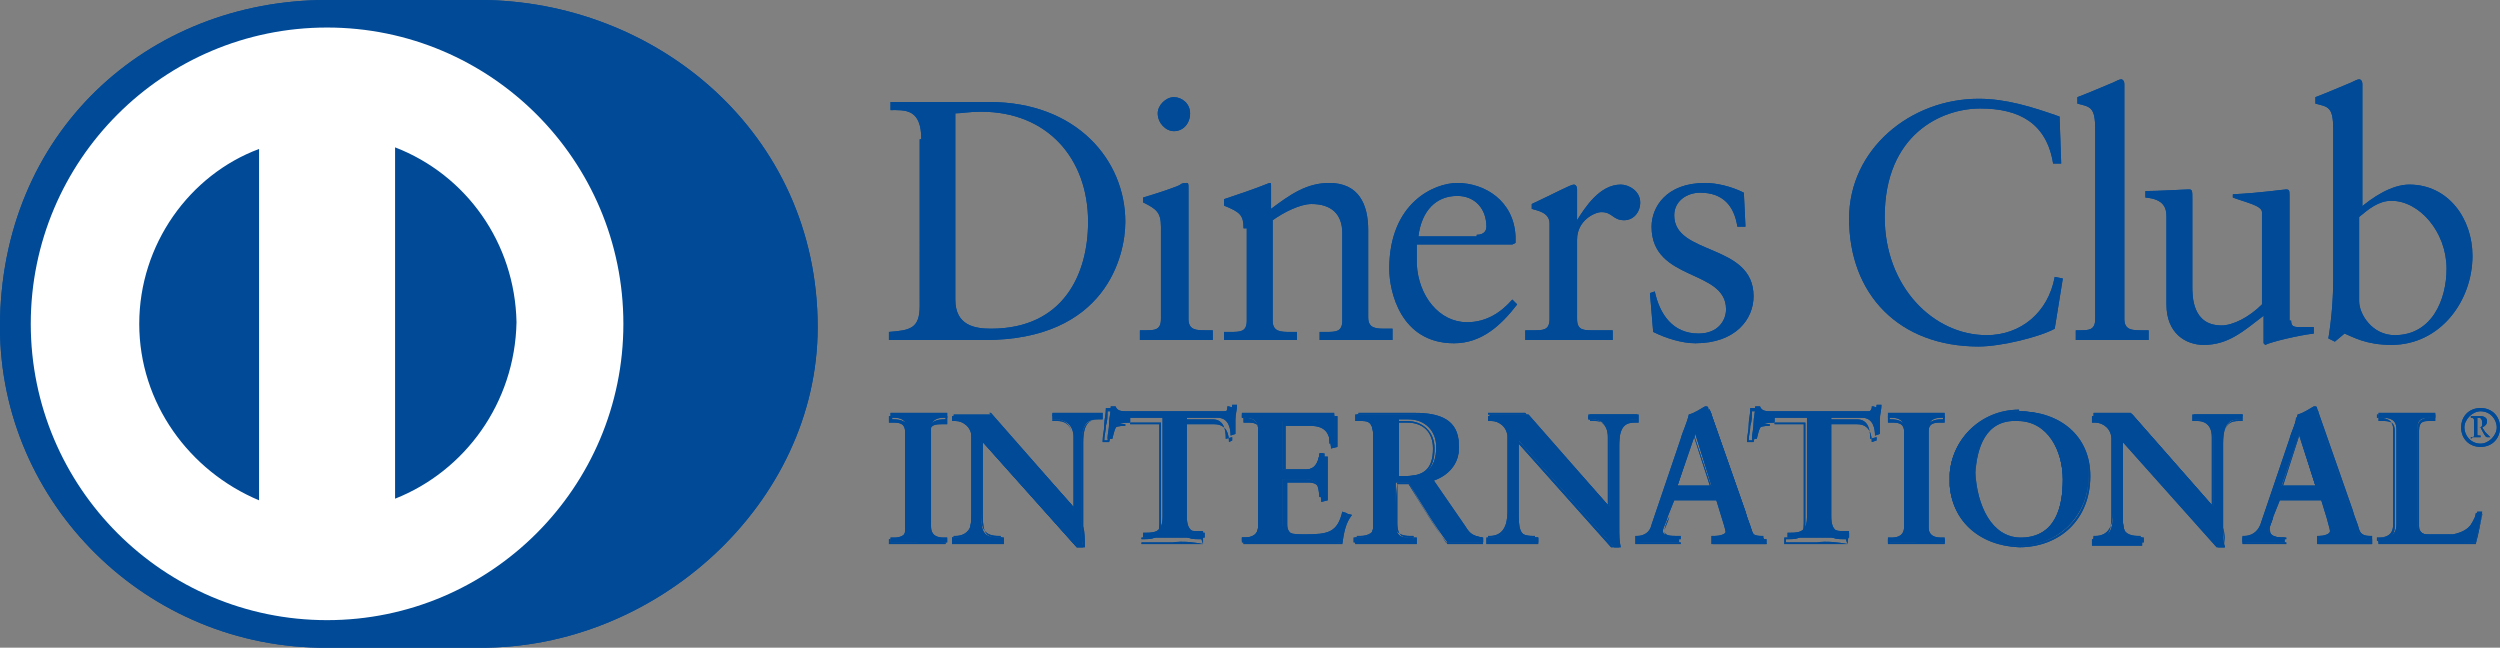 <?xml version="1.0" encoding="utf-8"?>
<!-- Generator: Adobe Illustrator 18.0.0, SVG Export Plug-In . SVG Version: 6.00 Build 0)  -->
<!DOCTYPE svg PUBLIC "-//W3C//DTD SVG 1.1//EN" "http://www.w3.org/Graphics/SVG/1.1/DTD/svg11.dtd">
<svg version="1.1" id="Layer_1" xmlns="http://www.w3.org/2000/svg" xmlns:xlink="http://www.w3.org/1999/xlink" x="0px" y="0px"
	 width="154.4px" height="40px" viewBox="0 0 154.4 40" enable-background="new 0 0 154.4 40" xml:space="preserve">
<rect x="0" y="0" width="154.4" height="40" fill="#808080" stroke="none"/>
<g>
	<g>
		<defs>
			<rect id="SVGID_5_" x="0" y="0" width="154.4" height="40"/>
		</defs>
		<clipPath id="SVGID_1_">
			<use xlink:href="#SVGID_5_"  overflow="visible"/>
		</clipPath>
		<g clip-path="url(#SVGID_1_)">
			<defs>
				<rect id="SVGID_7_" x="0" y="0" width="154.4" height="40"/>
			</defs>
			<clipPath id="SVGID_2_">
				<use xlink:href="#SVGID_7_"  overflow="visible"/>
			</clipPath>
			<path clip-path="url(#SVGID_2_)" fill="#004A97" d="M29.6,40c10.9,0.1,20.9-8.9,20.9-19.8C50.5,8.2,40.5,0,29.6,0h-9.4
				C9.1,0,0,8.2,0,20.2C0,31.1,9.1,40.1,20.2,40H29.6z"/>
			<path clip-path="url(#SVGID_2_)" fill="#FFFFFF" d="M24.4,30.8V9.1c4.4,1.7,7.4,5.9,7.5,10.8C31.8,24.9,28.7,29.1,24.4,30.8
				 M8.6,20c0-4.9,3.1-9.2,7.4-10.8v21.7C11.7,29.1,8.6,24.9,8.6,20 M20.2,1.7C10.1,1.7,1.9,9.9,1.9,20c0,10.1,8.2,18.3,18.3,18.3
				c10.1,0,18.3-8.2,18.3-18.3C38.5,9.9,30.3,1.7,20.2,1.7"/>
			<path clip-path="url(#SVGID_2_)" fill="#004A97" d="M59,18.5c0,1.6,1.2,1.8,2.2,1.8c4.5,0,6-3.4,6-6.6c0-3.9-2.5-6.8-6.6-6.8
				C59.8,6.9,59.4,7,59,7V18.5z M56.9,8.6c0-1.9-1-1.8-1.9-1.8V6.3c0.8,0,1.7,0,2.5,0c0.9,0,2.1,0,3.6,0c5.4,0,8.4,3.6,8.4,7.4
				c0,2.1-1.2,7.3-8.7,7.3c-1.1,0-2.1,0-3.1,0c-0.9,0-1.9,0-2.8,0v-0.5c1.3-0.1,1.9-0.2,1.9-1.6V8.6z"/>
			<path clip-path="url(#SVGID_2_)" fill="#004A97" d="M72.5,8.1c-0.5,0-1-0.5-1-1.1c0-0.5,0.5-1,1-1c0.5,0,1,0.4,1,1
				C73.5,7.6,73.1,8.1,72.5,8.1 M70.3,20.4h0.4c0.6,0,1,0,1-0.7V14c0-0.9-0.3-1.1-1.1-1.5v-0.3c1-0.3,2.2-0.7,2.3-0.8
				c0.1-0.1,0.3-0.1,0.4-0.1c0.1,0,0.1,0.1,0.1,0.3v8.1c0,0.7,0.5,0.7,1.1,0.7h0.4V21c-0.7,0-1.5,0-2.2,0c-0.8,0-1.5,0-2.3,0V20.4z"
				/>
			<path clip-path="url(#SVGID_2_)" fill="#004A97" d="M76.8,14.1c0-0.8-0.2-1-1.2-1.4v-0.4c0.9-0.3,1.8-0.6,2.8-1
				c0.1,0,0.1,0,0.1,0.2v1.4c1.2-0.9,2.2-1.6,3.6-1.6c1.8,0,2.4,1.3,2.4,2.9v5.4c0,0.7,0.5,0.7,1.1,0.7h0.4V21c-0.7,0-1.5,0-2.2,0
				c-0.8,0-1.5,0-2.3,0v-0.5h0.4c0.6,0,1,0,1-0.7v-5.4c0-1.2-0.7-1.8-1.9-1.8c-0.7,0-1.7,0.5-2.4,1v6.2c0,0.7,0.5,0.7,1.1,0.7h0.4
				V21c-0.7,0-1.5,0-2.2,0c-0.8,0-1.5,0-2.3,0v-0.5h0.4c0.6,0,1,0,1-0.7V14.1z"/>
			<path clip-path="url(#SVGID_2_)" fill="#004A97" d="M91.2,14.5c0.5,0,0.6-0.3,0.6-0.5c0-1.1-0.7-1.9-1.8-1.9
				c-1.3,0-2.2,0.9-2.4,2.5H91.2z M87.5,15.1c0,0.2,0,0.5,0,1.2c0.1,2,1.4,3.6,3.1,3.6c1.2,0,2.1-0.6,2.8-1.4l0.3,0.3
				c-1,1.3-2.2,2.4-3.9,2.4c-3.3,0-4-3.2-4-4.6c0-4.1,2.8-5.3,4.2-5.3c1.7,0,3.5,1.1,3.6,3.3c0,0.1,0,0.3,0,0.4l-0.2,0.1H87.5z"/>
			<path clip-path="url(#SVGID_2_)" fill="#004A97" d="M94.1,20.4h0.6c0.6,0,1,0,1-0.7v-5.9c0-0.7-0.8-0.8-1.1-0.9v-0.3
				c1.5-0.7,2.4-1.2,2.6-1.2c0.1,0,0.2,0.1,0.2,0.3v1.9h0c0.5-0.8,1.4-2.2,2.7-2.2c0.5,0,1.2,0.4,1.2,1.1c0,0.6-0.4,1.1-1,1.1
				c-0.7,0-0.7-0.5-1.4-0.5c-0.4,0-1.5,0.5-1.5,1.7v4.9c0,0.7,0.4,0.7,1,0.7h1.2V21c-1.2,0-2,0-2.9,0c-0.9,0-1.7,0-2.5,0V20.4z"/>
			<path clip-path="url(#SVGID_2_)" fill="#004A97" d="M102.2,18c0.3,1.4,1.1,2.6,2.7,2.6c1.2,0,1.7-0.8,1.7-1.5
				c0-2.5-4.6-1.7-4.6-5.1c0-1.2,0.9-2.7,3.3-2.7c0.7,0,1.6,0.2,2.4,0.6l0.1,2.1h-0.5c-0.2-1.3-0.9-2.1-2.3-2.1
				c-0.8,0-1.6,0.5-1.6,1.4c0,2.5,4.9,1.7,4.9,5c0,1.4-1.1,2.9-3.6,2.9c-0.8,0-1.8-0.3-2.6-0.7l-0.2-2.4L102.2,18z"/>
			<path clip-path="url(#SVGID_2_)" fill="#004A97" d="M127.3,10.1h-0.5c-0.4-2.5-2.1-3.4-4.5-3.4c-2.4,0-5.9,1.6-5.9,6.7
				c0,4.3,3,7.3,6.3,7.3c2.1,0,3.8-1.4,4.2-3.6l0.5,0.1l-0.5,3.1c-0.9,0.5-3.3,1.1-4.7,1.1c-4.9,0-8-3.2-8-7.9c0-4.3,3.8-7.4,8-7.4
				c1.7,0,3.3,0.5,5,1.1L127.3,10.1z"/>
			<path clip-path="url(#SVGID_2_)" fill="#004A97" d="M128,20.4h0.4c0.6,0,1,0,1-0.7V8c0-1.4-0.3-1.4-1.1-1.6V6
				c0.8-0.3,1.7-0.7,2.2-0.9c0.2-0.1,0.4-0.2,0.5-0.2c0.1,0,0.2,0.1,0.2,0.3v14.5c0,0.7,0.5,0.7,1.1,0.7h0.4V21c-0.7,0-1.4,0-2.2,0
				c-0.8,0-1.5,0-2.3,0V20.4z"/>
			<path clip-path="url(#SVGID_2_)" fill="#004A97" d="M141.5,19.8c0,0.4,0.2,0.4,0.6,0.4c0.3,0,0.6,0,0.8,0v0.4
				c-0.9,0.1-2.6,0.5-3,0.7l-0.1-0.1v-1.7c-1.3,1-2.2,1.8-3.7,1.8c-1.1,0-2.3-0.7-2.3-2.5v-5.4c0-0.5-0.1-1.1-1.3-1.2v-0.4
				c0.8,0,2.4-0.1,2.7-0.1c0.2,0,0.2,0.1,0.2,0.6v5.4c0,0.6,0,2.4,1.8,2.4c0.7,0,1.7-0.5,2.5-1.3v-5.7c0-0.4-1-0.6-1.8-0.9V12
				c1.9-0.1,3.1-0.3,3.3-0.3c0.2,0,0.2,0.1,0.2,0.4V19.8z"/>
			<path clip-path="url(#SVGID_2_)" fill="#004A97" d="M145.7,18.6c0,0.8,0.8,2.1,2.2,2.1c2.3,0,3.2-2.2,3.2-4.1
				c0-2.3-1.7-4.2-3.4-4.2c-0.8,0-1.4,0.5-2,1V18.6z M145.7,12.9c0.8-0.7,2-1.5,3.1-1.5c2.4,0,3.9,2.1,3.9,4.4c0,2.8-2,5.5-5,5.5
				c-1.6,0-2.4-0.5-2.9-0.7l-0.6,0.5l-0.4-0.2c0.2-1.2,0.3-2.5,0.3-3.7V8c0-1.4-0.3-1.4-1.1-1.6V6c0.8-0.3,1.7-0.7,2.2-0.9
				c0.2-0.1,0.4-0.2,0.5-0.2c0.1,0,0.2,0.1,0.2,0.3V12.9z"/>
			<path clip-path="url(#SVGID_2_)" fill="#004A97" d="M55,33.2h0.2c0.4,0,0.8-0.1,0.8-0.7v-6c0-0.6-0.4-0.7-0.8-0.7H55v-0.3
				c0.4,0,1.1,0,1.7,0c0.6,0,1.3,0,1.8,0v0.3h-0.2c-0.4,0-0.8,0.1-0.8,0.7v6c0,0.6,0.4,0.7,0.8,0.7h0.2v0.3c-0.5,0-1.2,0-1.8,0
				c-0.6,0-1.2,0-1.7,0V33.2z"/>
			<path clip-path="url(#SVGID_2_)" fill="#004A97" d="M58.4,33.5l0-0.2h-0.1c-0.4,0-0.9-0.1-0.9-0.7v-6c0-0.6,0.5-0.7,0.9-0.7h0.1
				v-0.2c-0.5,0-1.2,0-1.7,0c-0.5,0-1.2,0-1.6,0v0.2h0.1c0.4,0,0.9,0.1,0.9,0.7v6c0,0.6-0.5,0.7-0.9,0.7H55v0.2c0.4,0,1.1,0,1.6,0
				C57.2,33.4,57.9,33.5,58.4,33.5 M58.4,33.6c-0.6,0-1.2,0-1.8,0c-0.6,0-1.2,0-1.7,0h0v0v-0.3v0h0h0.2c0.4,0,0.8,0,0.8-0.6v-6
				c0-0.6-0.4-0.6-0.8-0.6h-0.2v0v-0.4h0c0.4,0,1.1,0,1.7,0c0.6,0,1.3,0,1.8,0h0.1v0.1v0.4h-0.1h-0.2c-0.4,0-0.8,0-0.8,0.6v6
				c0,0.6,0.4,0.6,0.8,0.6h0.2v0L58.4,33.6L58.4,33.6z"/>
			<path clip-path="url(#SVGID_2_)" fill="#004A97" d="M66.3,31.3L66.3,31.3l0-4.3c0-0.9-0.7-1.1-1-1.1h-0.3v-0.3c0.5,0,1.1,0,1.6,0
				c0.5,0,0.9,0,1.4,0v0.3h-0.2c-0.5,0-1,0.1-1,1.5v5.2c0,0.4,0,0.8,0.1,1.2h-0.4l-5.9-6.6v4.7c0,1,0.2,1.3,1.1,1.3h0.2v0.3
				c-0.5,0-1,0-1.5,0c-0.5,0-1,0-1.6,0v-0.3H59c0.8,0,1-0.5,1-1.5v-4.8c0-0.6-0.5-1-1-1h-0.1v-0.3c0.4,0,0.9,0,1.3,0
				c0.3,0,0.7,0,1,0L66.3,31.3z"/>
			<path clip-path="url(#SVGID_2_)" fill="#004A97" d="M66.3,31.3L66.3,31.3L66.3,31.3L66.3,31.3z M66.3,31.3L66.3,31.3L66.3,31.3z
				 M66.5,33.7h0.4c-0.1-0.3-0.1-0.7-0.1-1.1v-5.2c0-1.4,0.6-1.5,1.1-1.5H68v-0.2c-0.5,0-0.9,0-1.4,0c-0.5,0-1,0-1.6,0l0,0.2h0.2
				c0.4,0,1,0.2,1,1.1l0,4.3l0,0l0,0l-5.1-5.8c-0.3,0-0.7,0-1,0c-0.4,0-0.8,0-1.3,0l0,0.2H59c0.5,0,1.1,0.4,1.1,1.1v4.8
				c0,0.9-0.3,1.5-1.1,1.5l-0.1,0v0.2c0.5,0,1,0,1.5,0c0.5,0,1,0,1.4,0v-0.2h-0.1c-0.9,0-1.1-0.4-1.1-1.4V27L66.5,33.7z M67,33.8
				l-0.5,0l-5.8-6.5v4.6c0,1,0.2,1.3,1,1.3H62v0v0.4h-0.1c-0.5,0-1,0-1.5,0c-0.5,0-1,0-1.6,0h0v0v-0.4h0H59c0.8,0,1-0.5,1-1.4v-4.8
				c0-0.6-0.5-1-1-1h-0.2v-0.1v-0.4h0c0.4,0,0.9,0,1.3,0c0.3,0,0.7,0,1.1,0l5,5.7V27c0-0.9-0.6-1-0.9-1H65v-0.1v-0.4h0.1
				c0.5,0,1.1,0,1.6,0c0.5,0,0.9,0,1.4,0h0v0v0.4h0h-0.2c-0.5,0-1,0.1-1,1.4v5.2C67,32.9,67,33.3,67,33.8L67,33.8L67,33.8z"/>
			<path clip-path="url(#SVGID_2_)" fill="#004A97" d="M69.8,26.1c-0.9,0-0.9,0.2-1.1,1h-0.3c0-0.3,0.1-0.6,0.1-1
				c0-0.3,0.1-0.6,0.1-1h0.3c0.1,0.3,0.4,0.3,0.7,0.3h5.9c0.3,0,0.6,0,0.6-0.4l0.3,0c0,0.3-0.1,0.6-0.1,0.9c0,0.3,0,0.6,0,0.9
				l-0.3,0.1c0-0.4-0.1-1.1-0.8-1.1h-1.9v6.1c0,0.9,0.4,1,0.9,1h0.2v0.3c-0.4,0-1.2,0-1.9,0c-0.7,0-1.5,0-1.9,0v-0.3h0.2
				c0.6,0,1-0.1,1-1v-6.1H69.8z"/>
			<path clip-path="url(#SVGID_2_)" fill="#004A97" d="M74.3,33.6c-0.5,0-1.3,0-1.9,0c-0.7,0-1.5,0-1.9,0h0v0v-0.4h0h0.2
				c0.6,0,0.9,0,0.9-0.9v-6.1h-1.8v0v-0.1h1.9v6.2c0,0.9-0.4,1-1,1h-0.2v0.2c0.5,0,1.2,0,1.9,0C73.1,33.4,73.8,33.5,74.3,33.6
				l-0.1-0.3h-0.2c-0.6,0-1-0.1-1-1v-6.1H75c0.8,0,0.9,0.7,0.9,1.1l0.2-0.1c0-0.3,0-0.6,0-0.9c0-0.3,0.1-0.6,0.1-0.9l-0.2,0
				c-0.1,0.3-0.4,0.3-0.7,0.3h-5.9h-0.1c-0.3,0-0.6,0-0.7-0.3h-0.2c0,0.3,0,0.6-0.1,0.9c0,0.3-0.1,0.6-0.1,0.9h0.2
				c0.2-0.8,0.2-1.1,1.1-1v0.1v0c-0.8,0-0.8,0.2-1,1l0,0h0h-0.4l0-0.1c0-0.3,0.1-0.6,0.1-1c0-0.3,0.1-0.6,0.1-1v0h0h0.3l0,0
				c0.1,0.3,0.3,0.3,0.6,0.3h0.1h5.9c0.3,0,0.6,0,0.6-0.3l0-0.1l0.1,0l0.3,0.1l0,0c0,0.3-0.1,0.6-0.1,0.9c0,0.3,0,0.6,0,0.9v0l0,0
				l-0.4,0.1l0-0.1c0-0.4-0.1-1.1-0.8-1.1h-1.8v6c0,0.9,0.4,0.9,0.9,0.9h0.3v0L74.3,33.6L74.3,33.6z"/>
			<path clip-path="url(#SVGID_2_)" fill="#004A97" d="M76.7,33.2h0.2c0.4,0,0.8-0.1,0.8-0.7v-6c0-0.6-0.4-0.7-0.8-0.7h-0.2v-0.3
				c0.7,0,1.9,0,2.8,0c1,0,2.2,0,2.9,0c0,0.5,0,1.2,0,1.8l-0.3,0.1C82.1,26.6,82,26,80.8,26h-1.6v3h1.4c0.7,0,0.8-0.4,0.9-1h0.3
				c0,0.4,0,0.9,0,1.3c0,0.4,0,0.9,0,1.3l-0.3,0.1c-0.1-0.7-0.1-1.1-0.9-1.1h-1.4v2.7c0,0.7,0.7,0.7,1.4,0.7c1.4,0,2-0.1,2.3-1.4
				l0.3,0.1c-0.1,0.6-0.3,1.2-0.4,1.8c-0.7,0-2.1,0-3.1,0c-1,0-2.4,0-3,0V33.2z"/>
			<path clip-path="url(#SVGID_2_)" fill="#004A97" d="M82.8,33.5c0.1-0.6,0.2-1.2,0.4-1.7L83,31.7c-0.3,1.3-1,1.4-2.4,1.4
				c-0.7,0-1.4,0-1.4-0.8v-2.7h1.4c0.8,0,0.9,0.5,0.9,1.1l0.2-0.1c0-0.4,0-0.8,0-1.3c0-0.4,0-0.9,0-1.3h-0.2c-0.1,0.6-0.3,1-0.9,1
				h-1.4V26h1.6c1.2,0,1.4,0.6,1.4,1.3l0.2-0.1c0-0.3,0-0.7,0-1.1c0-0.2,0-0.4,0-0.5c-0.8,0-1.9,0-2.9,0c-0.9,0-2.1,0-2.8,0v0.2h0.1
				c0.4,0,0.9,0.1,0.9,0.7v6c0,0.6-0.5,0.7-0.9,0.7h-0.1v0.2c0.7,0,2,0,3,0C80.8,33.4,82.1,33.5,82.8,33.5 M82.9,33.6
				c-0.7,0-2.1,0-3.1,0c-1,0-2.4,0-3,0h0v0v-0.3v0h0h0.2c0.4,0,0.8,0,0.8-0.6v-6c0-0.6-0.4-0.6-0.8-0.6h-0.2v0v-0.4h0
				c0.7,0,1.9,0,2.8,0c1,0,2.1,0,2.9,0h0.1l0,0.1c0,0.2,0,0.4,0,0.6c0,0.4,0,0.8,0,1.2l0,0l0,0l-0.4,0.1l0-0.1
				c-0.1-0.7-0.2-1.3-1.3-1.3h-1.5l0,2.9h1.3c0.7,0,0.8-0.3,0.9-1l0,0h0h0.4l0,0.1c0,0.4,0,0.9,0,1.3c0,0.4,0,0.9,0,1.3l0,0l0,0
				l-0.4,0.1l0-0.1c-0.1-0.7-0.1-1.1-0.8-1.1l-1.3,0v2.6c0,0.7,0.6,0.7,1.3,0.7c1.4,0,1.9-0.1,2.3-1.4l0,0l0,0l0.4,0.1l0,0
				C83.1,32.3,83,32.9,82.9,33.6L82.9,33.6L82.9,33.6z"/>
			<path clip-path="url(#SVGID_2_)" fill="#004A97" d="M86.3,29.4h0.6c1.1,0,1.8-0.4,1.8-1.8c0-1-0.7-1.7-1.7-1.7
				c-0.3,0-0.5,0-0.6,0V29.4z M84.8,26.8c0-0.8-0.5-0.9-0.8-0.9h-0.2v-0.3c0.4,0,1.1,0,1.8,0c0.7,0,1.2,0,1.8,0c1.4,0,2.7,0.4,2.7,2
				c0,1-0.7,1.7-1.6,2l2,2.9c0.3,0.5,0.5,0.6,1.1,0.7v0.3c-0.4,0-0.7,0-1.1,0c-0.4,0-0.7,0-1.1,0c-0.9-1.2-1.6-2.4-2.4-3.7h-0.8v2.5
				c0,0.9,0.4,0.9,0.9,0.9h0.2v0.3c-0.7,0-1.3,0-2,0c-0.5,0-1.1,0-1.7,0v-0.3H84c0.4,0,0.8-0.2,0.8-0.6V26.8z"/>
			<path clip-path="url(#SVGID_2_)" fill="#004A97" d="M86.8,29.4c1.1,0,1.7-0.4,1.7-1.7c0-1-0.6-1.6-1.6-1.6c-0.3,0-0.5,0-0.6,0
				v3.3H86.8z M86.3,29.5L86.3,29.5L86.2,26l0,0c0.2,0,0.3,0,0.7,0c1,0,1.7,0.7,1.7,1.7c0,1.4-0.7,1.8-1.8,1.8H86.3z M86.3,29.8H87
				l0,0c0.7,1.3,1.5,2.5,2.3,3.7c0.3,0,0.7,0,1.1,0c0.4,0,0.7,0,1.1,0v-0.3c-0.5-0.1-0.8-0.2-1.1-0.7l-2-3l0.1,0
				c0.9-0.4,1.6-1,1.6-2c0-1.6-1.2-2-2.7-2c-0.6,0-1.2,0-1.8,0c-0.7,0-1.4,0-1.7,0v0.2H84c0.4,0,0.9,0.1,0.9,0.9v5.8
				c0,0.5-0.4,0.7-0.9,0.7h-0.2v0.2c0.6,0,1.1,0,1.6,0c0.6,0,1.3,0,1.9,0v-0.2h-0.2c-0.5,0-1-0.1-1-1L86.3,29.8L86.3,29.8z
				 M91.6,33.6c-0.4,0-0.7,0-1.1,0c-0.3,0-0.7,0-1.1,0c-0.9-1.2-1.6-2.4-2.4-3.7h-0.7v2.4c0,0.9,0.4,0.9,0.9,0.9h0.3v0v0.4h-0.1
				c-0.7,0-1.3,0-2,0c-0.5,0-1.1,0-1.7,0h0v0v-0.4h0H84c0.4,0,0.8-0.2,0.8-0.6v-5.8c0-0.8-0.4-0.8-0.8-0.8h-0.3v0v-0.4h0
				c0.4,0,1.1,0,1.8,0c0.7,0,1.2,0,1.8,0c1.4,0,2.8,0.4,2.8,2.1c0,1-0.7,1.7-1.6,2l1.9,2.9c0.3,0.5,0.5,0.6,1.1,0.7l0,0v0L91.6,33.6
				L91.6,33.6z"/>
			<path clip-path="url(#SVGID_2_)" fill="#004A97" d="M99.4,31.3L99.4,31.3l0-4.3c0-0.9-0.7-1.1-1-1.1h-0.3v-0.3c0.5,0,1.1,0,1.6,0
				c0.5,0,0.9,0,1.4,0v0.3H101c-0.5,0-1,0.1-1,1.5v5.2c0,0.4,0,0.8,0.1,1.2h-0.4l-5.9-6.6v4.7c0,1,0.2,1.3,1.1,1.3H95v0.3
				c-0.5,0-1,0-1.5,0c-0.5,0-1,0-1.6,0v-0.3h0.2c0.8,0,1-0.5,1-1.5v-4.8c0-0.6-0.5-1-1-1h-0.1v-0.3c0.4,0,0.9,0,1.3,0
				c0.3,0,0.7,0,1,0L99.4,31.3z"/>
			<path clip-path="url(#SVGID_2_)" fill="#004A97" d="M99.3,31.3L99.3,31.3L99.3,31.3L99.3,31.3z M99.4,31.3L99.4,31.3L99.4,31.3z
				 M99.6,33.7h0.4c-0.1-0.3-0.1-0.7-0.1-1.1v-5.2c0-1.4,0.6-1.5,1.1-1.5h0.1v-0.2c-0.4,0-0.9,0-1.4,0c-0.5,0-1,0-1.6,0v0.2h0.2
				c0.4,0,1,0.2,1,1.1l0,4.3l0,0l0,0l-5.1-5.8c-0.3,0-0.7,0-1,0c-0.4,0-0.9,0-1.3,0v0.2h0.1c0.5,0,1.1,0.4,1.1,1.1v4.8
				c0,0.9-0.3,1.5-1.1,1.5l-0.1,0v0.2c0.5,0,1,0,1.5,0c0.5,0,1,0,1.4,0v-0.2h-0.1c-0.9,0-1.1-0.4-1.1-1.4V27L99.6,33.7z M100,33.8
				l-0.5,0l-5.8-6.5v4.6c0,1,0.2,1.3,1,1.3H95v0v0.4h0c-0.5,0-1,0-1.5,0c-0.5,0-1,0-1.6,0h-0.1v0v-0.4h0.1h0.2c0.8,0,1-0.5,1-1.4
				v-4.8c0-0.6-0.5-1-1-1h-0.2v0v-0.4h0.1c0.4,0,0.9,0,1.3,0c0.3,0,0.7,0,1.1,0l5,5.7V27c0-0.9-0.6-1-0.9-1h-0.3v0v-0.4h0
				c0.5,0,1.1,0,1.6,0c0.5,0,0.9,0,1.4,0h0v0.1v0.4h0H101c-0.5,0-1,0.1-1,1.4v5.2C100,32.9,100,33.3,100,33.8L100,33.8L100,33.8z"/>
			<path clip-path="url(#SVGID_2_)" fill="#004A97" d="M104.7,26.8L104.7,26.8l-1.1,3.2h2.1L104.7,26.8z M103,31.9
				c-0.1,0.4-0.3,0.7-0.3,0.9c0,0.3,0.5,0.4,0.9,0.4h0.1v0.3c-0.5,0-0.9,0-1.4,0c-0.4,0-0.8,0-1.2,0v-0.3h0.1c0.4,0,0.8-0.3,1-0.7
				l1.8-5.3c0.1-0.4,0.4-1,0.4-1.4c0.4-0.1,0.8-0.4,1-0.5c0,0,0.1,0,0.1,0c0,0,0.1,0,0.1,0c0,0.1,0.1,0.2,0.1,0.3l2.1,6
				c0.1,0.4,0.3,0.8,0.4,1.2c0.1,0.3,0.4,0.5,0.8,0.5h0.1v0.3c-0.5,0-1,0-1.6,0c-0.6,0-1.1,0-1.7,0v-0.3h0.1c0.3,0,0.7,0,0.7-0.3
				c0-0.1-0.1-0.5-0.2-0.8l-0.4-1.3h-2.6L103,31.9z"/>
			<path clip-path="url(#SVGID_2_)" fill="#004A97" d="M104.6,26.8L104.6,26.8L104.6,26.8z M103.6,30h2l-1-3.1L103.6,30z
				 M103.5,30.1l1.1-3.3h0h0v0.1l0,0l0,0v-0.1h0l1.1,3.3H103.5z M105.8,33.5c0.6,0,1.1,0,1.7,0c0.5,0,1,0,1.5,0v-0.2h0
				c-0.4,0-0.7-0.2-0.8-0.5c-0.1-0.3-0.3-0.8-0.4-1.2l-2.1-6c0-0.1-0.1-0.2-0.1-0.3c0,0,0,0,0,0h0c0,0,0,0-0.1,0
				c-0.2,0.1-0.7,0.4-1,0.5c-0.1,0.4-0.3,1-0.4,1.4l-1.8,5.3c-0.2,0.5-0.6,0.8-1,0.8h0v0.2c0.4,0,0.8,0,1.2,0c0.4,0,0.9,0,1.3,0
				v-0.2h-0.1c-0.4,0-0.9,0-0.9-0.5c0-0.2,0.1-0.5,0.3-0.9l0,0l0,0l0.4-1.2h2.7l0.5,1.4c0.1,0.4,0.2,0.7,0.2,0.8
				c0,0.4-0.5,0.4-0.8,0.4h-0.1V33.5z M109.1,33.6c-0.5,0-1,0-1.6,0c-0.6,0-1.1,0-1.7,0l-0.1,0v-0.1v-0.4h0.1h0.1
				c0.3,0,0.7-0.1,0.7-0.3c0-0.1-0.1-0.4-0.2-0.8l-0.4-1.3h-2.5l-0.4,1.2c-0.1,0.4-0.3,0.7-0.3,0.9c0,0.3,0.4,0.3,0.8,0.3h0.2v0.1
				v0.4l-0.1,0c-0.5,0-0.9,0-1.4,0c-0.4,0-0.8,0-1.2,0l-0.1,0v-0.1v-0.4h0h0.1c0.4,0,0.8-0.2,0.9-0.7l1.8-5.3c0.1-0.4,0.4-1,0.5-1.5
				c0.4-0.1,0.8-0.4,1-0.5c0,0,0.1,0,0.1,0c0,0,0.1,0,0.1,0.1c0,0.1,0.1,0.2,0.1,0.3l2.1,6c0.1,0.4,0.3,0.8,0.4,1.2
				c0.1,0.3,0.3,0.4,0.7,0.4h0.1v0.1L109.1,33.6L109.1,33.6z"/>
			<path clip-path="url(#SVGID_2_)" fill="#004A97" d="M109.6,26.1c-0.9,0-0.9,0.2-1.1,1h-0.3c0-0.3,0.1-0.6,0.1-1
				c0-0.3,0.1-0.6,0.1-1h0.3c0.1,0.3,0.4,0.3,0.7,0.3h5.9c0.3,0,0.6,0,0.6-0.4l0.3,0c0,0.3-0.1,0.6-0.1,0.9c0,0.3,0,0.6,0,0.9
				l-0.3,0.1c0-0.4-0.1-1.1-0.8-1.1h-1.9v6.1c0,0.9,0.4,1,0.9,1h0.2v0.3c-0.4,0-1.2,0-1.9,0c-0.7,0-1.5,0-1.9,0v-0.3h0.2
				c0.6,0,1-0.1,1-1v-6.1H109.6z"/>
			<path clip-path="url(#SVGID_2_)" fill="#004A97" d="M114.1,33.6c-0.4,0-1.3,0-1.9,0c-0.7,0-1.5,0-1.9,0h-0.1v0v-0.4h0.1h0.2
				c0.6,0,0.9,0,0.9-0.9l0-6.1h-1.8v0v-0.1h1.9v6.2c0,0.9-0.4,1-1,1h-0.2v0.2c0.5,0,1.2,0,1.9,0C112.8,33.4,113.6,33.5,114.1,33.6
				l-0.1-0.3h-0.2c-0.6,0-1-0.1-1-1v-6.1h1.9c0.8,0,0.9,0.7,0.9,1.1l0.3-0.1c0-0.3,0-0.6,0-0.9c0-0.3,0.1-0.6,0.1-0.9l-0.2,0
				c-0.1,0.3-0.4,0.4-0.7,0.3h-5.9h-0.1c-0.3,0-0.6,0-0.7-0.3h-0.2c0,0.3,0,0.6-0.1,0.9c0,0.3-0.1,0.6-0.1,0.9h0.2
				c0.2-0.8,0.3-1.1,1.1-1v0.1v0c-0.8,0-0.8,0.2-1,1l0,0h0h-0.4l0-0.1c0-0.3,0.1-0.6,0.1-1c0-0.3,0.1-0.6,0.1-1v0h0h0.3l0,0
				c0.1,0.3,0.3,0.3,0.6,0.3c0,0,0,0,0.1,0h5.9c0.3,0,0.5,0,0.6-0.3l0-0.1l0.1,0l0.3,0.1l0,0c0,0.3-0.1,0.6-0.1,0.9
				c0,0.3,0,0.6,0,0.9v0l0,0l-0.4,0.1l0-0.1c0-0.4-0.1-1.1-0.8-1.1H113v6c0,0.9,0.4,0.9,0.9,0.9h0.3v0L114.1,33.6L114.1,33.6z"/>
			<path clip-path="url(#SVGID_2_)" fill="#004A97" d="M116.6,33.2h0.2c0.4,0,0.8-0.1,0.8-0.7v-6c0-0.6-0.4-0.7-0.8-0.7h-0.2v-0.3
				c0.4,0,1.1,0,1.7,0c0.6,0,1.3,0,1.8,0v0.3h-0.2c-0.4,0-0.8,0.1-0.8,0.7v6c0,0.6,0.4,0.7,0.8,0.7h0.2v0.3c-0.6,0-1.2,0-1.8,0
				c-0.6,0-1.2,0-1.7,0V33.2z"/>
			<path clip-path="url(#SVGID_2_)" fill="#004A97" d="M120,33.5v-0.2h-0.1c-0.4,0-0.9-0.1-0.9-0.7v-6c0-0.6,0.5-0.7,0.9-0.7h0.1
				v-0.2c-0.5,0-1.2,0-1.7,0c-0.5,0-1.2,0-1.6,0v0.2h0.1c0.4,0,0.9,0.1,0.9,0.7v6c0,0.6-0.5,0.7-0.9,0.7h-0.1v0.2c0.4,0,1.1,0,1.6,0
				C118.8,33.4,119.5,33.5,120,33.5 M120.1,33.6c-0.6,0-1.2,0-1.8,0c-0.6,0-1.2,0-1.7,0h0v0v-0.3v0h0h0.2c0.4,0,0.8,0,0.8-0.6v-6
				c0-0.6-0.4-0.6-0.8-0.6h-0.2v0v-0.4h0c0.4,0,1.1,0,1.7,0c0.6,0,1.3,0,1.8,0h0v0v0.4h0h-0.2c-0.4,0-0.8,0-0.8,0.6v6
				c0,0.6,0.4,0.6,0.8,0.6h0.2v0L120.1,33.6L120.1,33.6z"/>
			<path clip-path="url(#SVGID_2_)" fill="#004A97" d="M124.8,33.2c2.2,0,2.6-2,2.6-3.6c0-1.7-0.9-3.7-2.8-3.7c-2,0-2.6,1.8-2.6,3.3
				C122,31.2,122.9,33.2,124.8,33.2 M124.6,25.4c2.4,0,4.4,1.5,4.4,3.9c0,2.6-1.9,4.4-4.3,4.4c-2.4,0-4.3-1.6-4.3-4.1
				C120.4,27.2,122.3,25.4,124.6,25.4"/>
			<path clip-path="url(#SVGID_2_)" fill="#004A97" d="M122,29.2c0-1.5,0.6-3.4,2.6-3.4c1.9,0,2.9,2.1,2.9,3.7
				c0,1.7-0.4,3.7-2.7,3.7v0v0c2.2,0,2.6-1.9,2.6-3.6c0-1.7-0.9-3.6-2.8-3.6C122.6,25.9,122.1,27.7,122,29.2c0.1,2,1,4,2.8,4v0v0
				C122.9,33.2,122,31.3,122,29.2 M120.4,29.6c0-2.4,1.9-4.3,4.3-4.3v0.1v0C122.3,25.4,120.5,27.2,120.4,29.6
				c0.1,2.4,1.9,4.1,4.3,4.1c2.4,0,4.3-1.7,4.3-4.3c0-2.4-1.9-3.9-4.3-3.9v0v-0.1c2.5,0,4.4,1.5,4.4,4c0,2.7-1.9,4.4-4.4,4.4
				C122.2,33.7,120.4,32.1,120.4,29.6"/>
			<path clip-path="url(#SVGID_2_)" fill="#004A97" d="M136.7,31.3L136.7,31.3l0-4.3c0-0.9-0.7-1.1-1-1.1h-0.2v-0.3
				c0.5,0,1.1,0,1.6,0c0.5,0,0.9,0,1.4,0v0.3h-0.2c-0.5,0-1,0.1-1,1.5v5.2c0,0.4,0,0.8,0.1,1.2H137l-5.9-6.6v4.7
				c0,1,0.2,1.3,1.1,1.3h0.2v0.3c-0.5,0-1,0-1.5,0c-0.5,0-1,0-1.6,0v-0.3h0.2c0.8,0,1-0.5,1-1.5v-4.8c0-0.6-0.5-1-1-1h-0.1v-0.3
				c0.4,0,0.9,0,1.3,0c0.3,0,0.7,0,1,0L136.7,31.3z"/>
			<path clip-path="url(#SVGID_2_)" fill="#004A97" d="M136.7,31.3L136.7,31.3L136.7,31.3L136.7,31.3z M136.7,31.3L136.7,31.3
				L136.7,31.3z M137,33.7h0.4c0-0.3-0.1-0.7-0.1-1.1v-5.2c0-1.4,0.6-1.5,1.1-1.5h0.1v-0.2c-0.5,0-0.9,0-1.4,0c-0.5,0-1,0-1.6,0v0.2
				h0.2c0.4,0,1,0.2,1,1.1l0,4.3l0,0l0,0l-5.1-5.8c-0.3,0-0.7,0-1,0c-0.4,0-0.9,0-1.3,0v0.2h0.1c0.5,0,1.1,0.4,1.1,1.1v4.8
				c0,0.9-0.3,1.5-1.1,1.5l-0.1,0v0.2c0.5,0,1,0,1.5,0c0.5,0,1,0,1.4,0v-0.2h-0.1c-0.9,0-1.1-0.4-1.1-1.4V27L137,33.7z M137.4,33.8
				l-0.5,0l-5.8-6.5v4.6c0,1,0.2,1.3,1,1.3h0.2v0.1v0.4h0c-0.5,0-1,0-1.5,0c-0.5,0-1,0-1.6,0h0v0v-0.4h0h0.2c0.8,0,1-0.5,1-1.4v-4.8
				c0-0.6-0.5-1-1-1h-0.2v0v-0.4h0c0.4,0,0.9,0,1.3,0c0.3,0,0.7,0,1.1,0l5,5.7V27c0-0.9-0.6-1-0.9-1h-0.3v0v-0.4h0.1
				c0.5,0,1.1,0,1.6,0c0.5,0,0.9,0,1.4,0h0v0v0.4h0h-0.2c-0.5,0-1,0.1-1,1.4v5.2C137.4,32.9,137.4,33.3,137.4,33.8L137.4,33.8
				L137.4,33.8z"/>
			<path clip-path="url(#SVGID_2_)" fill="#004A97" d="M142,26.8L142,26.8l-1.1,3.2h2.1L142,26.8z M140.4,31.9
				c-0.1,0.4-0.3,0.7-0.3,0.9c0,0.3,0.5,0.4,0.9,0.4h0.1v0.3c-0.5,0-0.9,0-1.4,0c-0.4,0-0.8,0-1.2,0v-0.3h0.1c0.4,0,0.8-0.3,1-0.7
				l1.8-5.3c0.1-0.4,0.4-1,0.4-1.4c0.4-0.1,0.8-0.4,1-0.5c0,0,0.1,0,0.1,0c0,0,0.1,0,0.1,0c0,0.1,0.1,0.2,0.1,0.3l2.1,6
				c0.1,0.4,0.3,0.8,0.4,1.2c0.1,0.3,0.4,0.5,0.8,0.5h0.1v0.3c-0.5,0-1,0-1.6,0c-0.6,0-1.1,0-1.7,0v-0.3h0.1c0.3,0,0.7,0,0.7-0.3
				c0-0.1-0.1-0.5-0.2-0.8l-0.4-1.3h-2.6L140.4,31.9z"/>
			<path clip-path="url(#SVGID_2_)" fill="#004A97" d="M142,26.8L142,26.8L142,26.8z M141,30h2l-1-3.1L141,30z M140.9,30.1l1.1-3.3
				h0h0v0.1l0,0l0,0v-0.1h0l1.1,3.3H140.9z M143.2,33.5c0.6,0,1.1,0,1.7,0c0.5,0,1,0,1.5,0l0-0.2h0c-0.4,0-0.7-0.2-0.8-0.5
				c-0.2-0.3-0.3-0.8-0.4-1.2l-2.1-6c0-0.1-0.1-0.2-0.1-0.3c0,0,0,0,0,0h0c0,0,0,0-0.1,0c-0.2,0.1-0.7,0.4-1,0.5
				c-0.1,0.4-0.3,1-0.4,1.4l-1.8,5.3c-0.2,0.5-0.6,0.8-1,0.8h0v0.2c0.4,0,0.8,0,1.2,0c0.4,0,0.9,0,1.3,0v-0.2H141
				c-0.4,0-0.9,0-0.9-0.5c0-0.2,0.1-0.5,0.3-0.9l0,0l0,0l0.4-1.2h2.7l0.5,1.4c0.1,0.4,0.2,0.7,0.2,0.8c0,0.4-0.5,0.4-0.8,0.4h-0.1
				V33.5z M146.5,33.6c-0.5,0-1,0-1.6,0c-0.6,0-1.1,0-1.7,0l-0.1,0v-0.1v-0.4h0h0.1c0.3,0,0.7-0.1,0.7-0.3c0-0.1-0.1-0.4-0.2-0.8
				l-0.4-1.3h-2.5l-0.4,1.2c-0.1,0.4-0.3,0.7-0.2,0.9c0,0.3,0.4,0.4,0.8,0.4h0.2v0v0.4l-0.1,0c-0.5,0-0.9,0-1.4,0
				c-0.4,0-0.8,0-1.2,0l0,0v-0.1v-0.4h0h0.1c0.4,0,0.8-0.2,1-0.7l1.8-5.3c0.1-0.4,0.4-1,0.5-1.5c0.4-0.1,0.8-0.4,1-0.5
				c0,0,0.1,0,0.1,0c0,0,0.1,0,0.1,0.1c0,0.1,0.1,0.2,0.1,0.3l2.1,6c0.1,0.4,0.3,0.8,0.4,1.2c0.1,0.3,0.3,0.4,0.7,0.4h0.1v0
				L146.5,33.6L146.5,33.6z"/>
			<path clip-path="url(#SVGID_2_)" fill="#004A97" d="M149.3,32.4c0,0.5,0.3,0.6,0.7,0.6c0.5,0,1,0,1.5,0c0.5-0.1,0.9-0.3,1.1-0.6
				c0.2-0.3,0.3-0.6,0.4-0.8h0.3c-0.1,0.7-0.3,1.3-0.4,1.9c-1,0-2,0-3,0c-1,0-2,0-3,0v-0.3h0.2c0.4,0,0.9-0.1,0.9-0.8v-5.9
				c0-0.6-0.4-0.7-0.9-0.7h-0.2v-0.3c0.6,0,1.2,0,1.8,0c0.6,0,1.2,0,1.7,0v0.3h-0.3c-0.4,0-0.8,0-0.8,0.6V32.4z"/>
			<path clip-path="url(#SVGID_2_)" fill="#004A97" d="M152.9,33.5c0.1-0.6,0.3-1.2,0.4-1.8H153c-0.1,0.2-0.2,0.6-0.4,0.8
				c-0.2,0.3-0.6,0.6-1.1,0.6c-0.3,0-0.6,0-0.9,0c-0.2,0-0.4,0-0.6,0c-0.4,0-0.7-0.2-0.7-0.7v-5.9c0-0.6,0.4-0.7,0.8-0.7h0.2v-0.2
				c-0.6,0-1.1,0-1.7,0c-0.6,0-1.2,0-1.8,0v0.2h0.1c0.4,0,0.9,0.1,0.9,0.7v5.9c0,0.7-0.5,0.8-0.9,0.8h-0.1v0.2c1,0,2,0,3,0
				C150.9,33.4,151.9,33.5,152.9,33.5 M152.9,33.6c-1,0-2,0-3,0c-1,0-2,0-3,0h0v0v-0.4h0h0.2c0.4,0,0.8,0,0.8-0.7v-5.9
				c0-0.6-0.4-0.6-0.8-0.6h-0.2v0v-0.4h0c0.6,0,1.2,0,1.8,0c0.6,0,1.2,0,1.7,0h0v0v0.4h0h-0.3c-0.4,0-0.7,0-0.7,0.6v5.9
				c0,0.4,0.3,0.5,0.6,0.6c0.2,0,0.4,0,0.6,0c0.3,0,0.6,0,0.9,0c0.5-0.1,0.9-0.3,1.1-0.6c0.2-0.2,0.3-0.6,0.3-0.8l0,0h0h0.4l0,0.1
				C153.2,32.2,153.1,32.9,152.9,33.6L152.9,33.6L152.9,33.6z"/>
			<path clip-path="url(#SVGID_2_)" fill="#004A97" d="M153,26.4h0.1c0.2,0,0.2-0.1,0.2-0.3c0-0.2-0.1-0.3-0.2-0.3H153V26.4z
				 M152.6,27.1L152.6,27.1c0.1-0.1,0.2-0.1,0.2-0.2V26c0-0.1,0-0.2-0.2-0.2v-0.1h0.6c0.2,0,0.4,0.1,0.4,0.3c0,0.2-0.1,0.3-0.3,0.4
				l0.2,0.3c0.1,0.1,0.2,0.2,0.3,0.3v0h-0.2c-0.1,0-0.2-0.2-0.4-0.6H153v0.4c0,0.1,0,0.1,0.2,0.1v0.1H152.6z M153.2,27.4
				c0.5,0,1-0.5,1-1c0-0.5-0.4-1-1-1c-0.5,0-1,0.5-1,1C152.2,26.9,152.6,27.4,153.2,27.4 M153.2,25.2c0.7,0,1.2,0.5,1.2,1.2
				c0,0.7-0.5,1.2-1.2,1.2c-0.7,0-1.2-0.5-1.2-1.2C152,25.7,152.5,25.2,153.2,25.2"/>
			<path clip-path="url(#SVGID_2_)" fill="#004A97" d="M29.6,40c10.9,0.1,20.9-8.9,20.9-19.8C50.5,8.2,40.5,0,29.6,0h-9.4
				C9.1,0,0,8.2,0,20.2C0,31.1,9.1,40.1,20.2,40H29.6z"/>
			<path clip-path="url(#SVGID_2_)" fill="#FFFFFF" d="M24.4,30.8V9.1c4.4,1.7,7.4,5.9,7.5,10.8C31.8,24.9,28.7,29.1,24.4,30.8
				 M8.6,20c0-4.9,3.1-9.2,7.4-10.8v21.7C11.7,29.1,8.6,24.9,8.6,20 M20.2,1.7C10.1,1.7,1.9,9.9,1.9,20c0,10.1,8.2,18.3,18.3,18.3
				c10.1,0,18.3-8.2,18.3-18.3C38.5,9.9,30.3,1.7,20.2,1.7"/>
			<path clip-path="url(#SVGID_2_)" fill="#004A97" d="M59,18.5c0,1.6,1.2,1.8,2.2,1.8c4.5,0,6-3.4,6-6.6c0-3.9-2.5-6.8-6.6-6.8
				C59.8,6.9,59.4,7,59,7V18.5z M56.9,8.6c0-1.9-1-1.8-1.9-1.8V6.3c0.8,0,1.7,0,2.5,0c0.9,0,2.1,0,3.6,0c5.4,0,8.4,3.6,8.4,7.4
				c0,2.1-1.2,7.3-8.7,7.3c-1.1,0-2.1,0-3.1,0c-0.9,0-1.9,0-2.8,0v-0.5c1.3-0.1,1.9-0.2,1.9-1.6V8.6z"/>
			<path clip-path="url(#SVGID_2_)" fill="#004A97" d="M72.5,8.1c-0.5,0-1-0.5-1-1.1c0-0.5,0.5-1,1-1c0.5,0,1,0.4,1,1
				C73.5,7.6,73.1,8.1,72.5,8.1 M70.3,20.4h0.4c0.6,0,1,0,1-0.7V14c0-0.9-0.3-1.1-1.1-1.5v-0.3c1-0.3,2.2-0.7,2.3-0.8
				c0.1-0.1,0.3-0.1,0.4-0.1c0.1,0,0.1,0.1,0.1,0.3v8.1c0,0.7,0.5,0.7,1.1,0.7h0.4V21c-0.7,0-1.5,0-2.2,0c-0.8,0-1.5,0-2.3,0V20.4z"
				/>
			<path clip-path="url(#SVGID_2_)" fill="#004A97" d="M76.8,14.1c0-0.8-0.2-1-1.2-1.4v-0.4c0.9-0.3,1.8-0.6,2.8-1
				c0.1,0,0.1,0,0.1,0.2v1.4c1.2-0.9,2.2-1.6,3.6-1.6c1.8,0,2.4,1.3,2.4,2.9v5.4c0,0.7,0.5,0.7,1.1,0.7h0.4V21c-0.7,0-1.5,0-2.2,0
				c-0.8,0-1.5,0-2.3,0v-0.5h0.4c0.6,0,1,0,1-0.7v-5.4c0-1.2-0.7-1.8-1.9-1.8c-0.7,0-1.7,0.5-2.4,1v6.2c0,0.7,0.5,0.7,1.1,0.7h0.4
				V21c-0.7,0-1.5,0-2.2,0c-0.8,0-1.5,0-2.3,0v-0.5h0.4c0.6,0,1,0,1-0.7V14.1z"/>
			<path clip-path="url(#SVGID_2_)" fill="#004A97" d="M91.2,14.5c0.5,0,0.6-0.3,0.6-0.5c0-1.1-0.7-1.9-1.8-1.9
				c-1.3,0-2.2,0.9-2.4,2.5H91.2z M87.5,15.1c0,0.2,0,0.5,0,1.2c0.1,2,1.4,3.6,3.1,3.6c1.2,0,2.1-0.6,2.8-1.4l0.3,0.3
				c-1,1.3-2.2,2.4-3.9,2.4c-3.3,0-4-3.2-4-4.6c0-4.1,2.8-5.3,4.2-5.3c1.7,0,3.5,1.1,3.6,3.3c0,0.1,0,0.3,0,0.4l-0.2,0.1H87.5z"/>
			<path clip-path="url(#SVGID_2_)" fill="#004A97" d="M94.1,20.4h0.6c0.6,0,1,0,1-0.7v-5.9c0-0.7-0.8-0.8-1.1-0.9v-0.3
				c1.5-0.7,2.4-1.2,2.6-1.2c0.1,0,0.2,0.1,0.2,0.3v1.9h0c0.5-0.8,1.4-2.2,2.7-2.2c0.5,0,1.2,0.4,1.2,1.1c0,0.6-0.4,1.1-1,1.1
				c-0.7,0-0.7-0.5-1.4-0.5c-0.4,0-1.5,0.5-1.5,1.7v4.9c0,0.7,0.4,0.7,1,0.7h1.2V21c-1.2,0-2,0-2.9,0c-0.9,0-1.7,0-2.5,0V20.4z"/>
			<path clip-path="url(#SVGID_2_)" fill="#004A97" d="M102.2,18c0.3,1.4,1.1,2.6,2.7,2.6c1.2,0,1.7-0.8,1.7-1.5
				c0-2.5-4.6-1.7-4.6-5.1c0-1.2,0.9-2.7,3.3-2.7c0.7,0,1.6,0.2,2.4,0.6l0.1,2.1h-0.5c-0.2-1.3-0.9-2.1-2.3-2.1
				c-0.8,0-1.6,0.5-1.6,1.4c0,2.5,4.9,1.7,4.9,5c0,1.4-1.1,2.9-3.6,2.9c-0.8,0-1.8-0.3-2.6-0.7l-0.2-2.4L102.2,18z"/>
			<path clip-path="url(#SVGID_2_)" fill="#004A97" d="M127.3,10.1h-0.5c-0.4-2.5-2.1-3.4-4.5-3.4c-2.4,0-5.9,1.6-5.9,6.7
				c0,4.3,3,7.3,6.3,7.3c2.1,0,3.8-1.4,4.2-3.6l0.5,0.1l-0.5,3.1c-0.9,0.5-3.3,1.1-4.7,1.1c-4.9,0-8-3.2-8-7.9c0-4.3,3.8-7.4,8-7.4
				c1.7,0,3.3,0.5,5,1.1L127.3,10.1z"/>
			<path clip-path="url(#SVGID_2_)" fill="#004A97" d="M128,20.4h0.4c0.6,0,1,0,1-0.7V8c0-1.4-0.3-1.4-1.1-1.6V6
				c0.8-0.3,1.7-0.7,2.2-0.9c0.2-0.1,0.4-0.2,0.5-0.2c0.1,0,0.2,0.1,0.2,0.3v14.5c0,0.7,0.5,0.7,1.1,0.7h0.4V21c-0.7,0-1.4,0-2.2,0
				c-0.8,0-1.5,0-2.3,0V20.4z"/>
			<path clip-path="url(#SVGID_2_)" fill="#004A97" d="M141.5,19.8c0,0.4,0.2,0.4,0.6,0.4c0.3,0,0.6,0,0.8,0v0.4
				c-0.9,0.1-2.6,0.5-3,0.7l-0.1-0.1v-1.7c-1.3,1-2.2,1.8-3.7,1.8c-1.1,0-2.3-0.7-2.3-2.5v-5.4c0-0.5-0.1-1.1-1.3-1.2v-0.4
				c0.8,0,2.4-0.1,2.7-0.1c0.2,0,0.2,0.1,0.2,0.6v5.4c0,0.6,0,2.4,1.8,2.4c0.7,0,1.7-0.5,2.5-1.3v-5.7c0-0.4-1-0.6-1.8-0.9V12
				c1.9-0.1,3.1-0.3,3.3-0.3c0.2,0,0.2,0.1,0.2,0.4V19.8z"/>
			<path clip-path="url(#SVGID_2_)" fill="#004A97" d="M145.7,18.6c0,0.8,0.8,2.1,2.2,2.1c2.3,0,3.2-2.2,3.2-4.1
				c0-2.3-1.7-4.2-3.4-4.2c-0.8,0-1.4,0.5-2,1V18.6z M145.7,12.9c0.8-0.7,2-1.5,3.1-1.5c2.4,0,3.9,2.1,3.9,4.4c0,2.8-2,5.5-5,5.5
				c-1.6,0-2.4-0.5-2.9-0.7l-0.6,0.5l-0.4-0.2c0.2-1.2,0.3-2.5,0.3-3.7V8c0-1.4-0.3-1.4-1.1-1.6V6c0.8-0.3,1.7-0.7,2.2-0.9
				c0.2-0.1,0.4-0.2,0.5-0.2c0.1,0,0.2,0.1,0.2,0.3V12.9z"/>
			<path clip-path="url(#SVGID_2_)" fill="#004A97" d="M55,33.2h0.2c0.4,0,0.8-0.1,0.8-0.7v-6c0-0.6-0.4-0.7-0.8-0.7H55v-0.3
				c0.4,0,1.1,0,1.7,0c0.6,0,1.3,0,1.8,0v0.3h-0.2c-0.4,0-0.8,0.1-0.8,0.7v6c0,0.6,0.4,0.7,0.8,0.7h0.2v0.3c-0.5,0-1.2,0-1.8,0
				c-0.6,0-1.2,0-1.7,0V33.2z"/>
			<path clip-path="url(#SVGID_2_)" fill="#004A97" d="M58.4,33.5l0-0.2h-0.1c-0.4,0-0.9-0.1-0.9-0.7v-6c0-0.6,0.5-0.7,0.9-0.7h0.1
				v-0.2c-0.5,0-1.2,0-1.7,0c-0.5,0-1.2,0-1.6,0v0.2h0.1c0.4,0,0.9,0.1,0.9,0.7v6c0,0.6-0.5,0.7-0.9,0.7H55v0.2c0.4,0,1.1,0,1.6,0
				C57.2,33.4,57.9,33.5,58.4,33.5 M58.4,33.6c-0.6,0-1.2,0-1.8,0c-0.6,0-1.2,0-1.7,0h0v0v-0.3v0h0h0.2c0.4,0,0.8,0,0.8-0.6v-6
				c0-0.6-0.4-0.6-0.8-0.6h-0.2v0v-0.4h0c0.4,0,1.1,0,1.7,0c0.6,0,1.3,0,1.8,0h0.1v0.1v0.4h-0.1h-0.2c-0.4,0-0.8,0-0.8,0.6v6
				c0,0.6,0.4,0.6,0.8,0.6h0.2v0L58.4,33.6L58.4,33.6z"/>
			<path clip-path="url(#SVGID_2_)" fill="#004A97" d="M66.3,31.3L66.3,31.3l0-4.3c0-0.9-0.7-1.1-1-1.1h-0.3v-0.3c0.5,0,1.1,0,1.6,0
				c0.5,0,0.9,0,1.4,0v0.3h-0.2c-0.5,0-1,0.1-1,1.5v5.2c0,0.4,0,0.8,0.1,1.2h-0.4l-5.9-6.6v4.7c0,1,0.2,1.3,1.1,1.3h0.2v0.3
				c-0.5,0-1,0-1.5,0c-0.5,0-1,0-1.6,0v-0.3H59c0.8,0,1-0.5,1-1.5v-4.8c0-0.6-0.5-1-1-1h-0.1v-0.3c0.4,0,0.9,0,1.3,0
				c0.3,0,0.7,0,1,0L66.3,31.3z"/>
			<path clip-path="url(#SVGID_2_)" fill="#004A97" d="M66.3,31.3L66.3,31.3L66.3,31.3L66.3,31.3z M66.3,31.3L66.3,31.3L66.3,31.3z
				 M66.5,33.7h0.4c-0.1-0.3-0.1-0.7-0.1-1.1v-5.2c0-1.4,0.6-1.5,1.1-1.5H68v-0.2c-0.5,0-0.9,0-1.4,0c-0.5,0-1,0-1.6,0l0,0.2h0.2
				c0.4,0,1,0.2,1,1.1l0,4.3l0,0l0,0l-5.1-5.8c-0.3,0-0.7,0-1,0c-0.4,0-0.8,0-1.3,0l0,0.2H59c0.5,0,1.1,0.4,1.1,1.1v4.8
				c0,0.9-0.3,1.5-1.1,1.5l-0.1,0v0.2c0.5,0,1,0,1.5,0c0.5,0,1,0,1.4,0v-0.2h-0.1c-0.9,0-1.1-0.4-1.1-1.4V27L66.5,33.7z M67,33.8
				l-0.5,0l-5.8-6.5v4.6c0,1,0.2,1.3,1,1.3H62v0v0.4h-0.1c-0.5,0-1,0-1.5,0c-0.5,0-1,0-1.6,0h0v0v-0.4h0H59c0.8,0,1-0.5,1-1.4v-4.8
				c0-0.6-0.5-1-1-1h-0.2v-0.1v-0.4h0c0.4,0,0.9,0,1.3,0c0.3,0,0.7,0,1.1,0l5,5.7V27c0-0.9-0.6-1-0.9-1H65v-0.1v-0.4h0.1
				c0.5,0,1.1,0,1.6,0c0.5,0,0.9,0,1.4,0h0v0v0.4h0h-0.2c-0.5,0-1,0.1-1,1.4v5.2C67,32.9,67,33.3,67,33.8L67,33.8L67,33.8z"/>
			<path clip-path="url(#SVGID_2_)" fill="#004A97" d="M69.8,26.1c-0.9,0-0.9,0.2-1.1,1h-0.3c0-0.3,0.1-0.6,0.1-1
				c0-0.3,0.1-0.6,0.1-1h0.3c0.1,0.3,0.4,0.3,0.7,0.3h5.9c0.3,0,0.6,0,0.6-0.4l0.3,0c0,0.3-0.1,0.6-0.1,0.9c0,0.3,0,0.6,0,0.9
				l-0.3,0.1c0-0.4-0.1-1.1-0.8-1.1h-1.9v6.1c0,0.9,0.4,1,0.9,1h0.2v0.3c-0.4,0-1.2,0-1.9,0c-0.7,0-1.5,0-1.9,0v-0.3h0.2
				c0.6,0,1-0.1,1-1v-6.1H69.8z"/>
			<path clip-path="url(#SVGID_2_)" fill="#004A97" d="M74.3,33.6c-0.5,0-1.3,0-1.9,0c-0.7,0-1.5,0-1.9,0h0v0v-0.4h0h0.2
				c0.6,0,0.9,0,0.9-0.9v-6.1h-1.8v0v-0.1h1.9v6.2c0,0.9-0.4,1-1,1h-0.2v0.2c0.5,0,1.2,0,1.9,0C73.1,33.4,73.8,33.5,74.3,33.6
				l-0.1-0.3h-0.2c-0.6,0-1-0.1-1-1v-6.1H75c0.8,0,0.9,0.7,0.9,1.1l0.2-0.1c0-0.3,0-0.6,0-0.9c0-0.3,0.1-0.6,0.1-0.9l-0.2,0
				c-0.1,0.3-0.4,0.3-0.7,0.3h-5.9h-0.1c-0.3,0-0.6,0-0.7-0.3h-0.2c0,0.3,0,0.6-0.1,0.9c0,0.3-0.1,0.6-0.1,0.9h0.2
				c0.2-0.8,0.2-1.1,1.1-1v0.1v0c-0.8,0-0.8,0.2-1,1l0,0h0h-0.4l0-0.1c0-0.3,0.1-0.6,0.1-1c0-0.3,0.1-0.6,0.1-1v0h0h0.3l0,0
				c0.1,0.3,0.3,0.3,0.6,0.3h0.1h5.9c0.3,0,0.6,0,0.6-0.3l0-0.1l0.1,0l0.3,0.1l0,0c0,0.3-0.1,0.6-0.1,0.9c0,0.3,0,0.6,0,0.9v0l0,0
				l-0.4,0.1l0-0.1c0-0.4-0.1-1.1-0.8-1.1h-1.8v6c0,0.9,0.4,0.9,0.9,0.9h0.3v0L74.3,33.6L74.3,33.6z"/>
			<path clip-path="url(#SVGID_2_)" fill="#004A97" d="M76.7,33.2h0.2c0.4,0,0.8-0.1,0.8-0.7v-6c0-0.6-0.4-0.7-0.8-0.7h-0.2v-0.3
				c0.7,0,1.9,0,2.8,0c1,0,2.2,0,2.9,0c0,0.5,0,1.2,0,1.8l-0.3,0.1C82.1,26.6,82,26,80.8,26h-1.6v3h1.4c0.7,0,0.8-0.4,0.9-1h0.3
				c0,0.4,0,0.9,0,1.3c0,0.4,0,0.9,0,1.3l-0.3,0.1c-0.1-0.7-0.1-1.1-0.9-1.1h-1.4v2.7c0,0.7,0.7,0.7,1.4,0.7c1.4,0,2-0.1,2.3-1.4
				l0.3,0.1c-0.1,0.6-0.3,1.2-0.4,1.8c-0.7,0-2.1,0-3.1,0c-1,0-2.4,0-3,0V33.2z"/>
			<path clip-path="url(#SVGID_2_)" fill="#004A97" d="M82.8,33.5c0.1-0.6,0.2-1.2,0.4-1.7L83,31.7c-0.3,1.3-1,1.4-2.4,1.4
				c-0.7,0-1.4,0-1.4-0.8v-2.7h1.4c0.8,0,0.9,0.5,0.9,1.1l0.2-0.1c0-0.4,0-0.8,0-1.3c0-0.4,0-0.9,0-1.3h-0.2c-0.1,0.6-0.3,1-0.9,1
				h-1.4V26h1.6c1.2,0,1.4,0.6,1.4,1.3l0.2-0.1c0-0.3,0-0.7,0-1.1c0-0.2,0-0.4,0-0.5c-0.8,0-1.9,0-2.9,0c-0.9,0-2.1,0-2.8,0v0.2h0.1
				c0.4,0,0.9,0.1,0.9,0.7v6c0,0.6-0.5,0.7-0.9,0.7h-0.1v0.2c0.7,0,2,0,3,0C80.8,33.4,82.1,33.5,82.8,33.5 M82.9,33.6
				c-0.7,0-2.1,0-3.1,0c-1,0-2.4,0-3,0h0v0v-0.3v0h0h0.2c0.4,0,0.8,0,0.8-0.6v-6c0-0.6-0.4-0.6-0.8-0.6h-0.2v0v-0.4h0
				c0.7,0,1.9,0,2.8,0c1,0,2.1,0,2.9,0h0.1l0,0.1c0,0.2,0,0.4,0,0.6c0,0.4,0,0.8,0,1.2l0,0l0,0l-0.4,0.1l0-0.1
				c-0.1-0.7-0.2-1.3-1.3-1.3h-1.5l0,2.9h1.3c0.7,0,0.8-0.3,0.9-1l0,0h0h0.4l0,0.1c0,0.4,0,0.9,0,1.3c0,0.4,0,0.9,0,1.3l0,0l0,0
				l-0.4,0.1l0-0.1c-0.1-0.7-0.1-1.1-0.8-1.1l-1.3,0v2.6c0,0.7,0.6,0.7,1.3,0.7c1.4,0,1.9-0.1,2.3-1.4l0,0l0,0l0.4,0.1l0,0
				C83.1,32.3,83,32.9,82.9,33.6L82.9,33.6L82.9,33.6z"/>
			<path clip-path="url(#SVGID_2_)" fill="#004A97" d="M86.3,29.4h0.6c1.1,0,1.8-0.4,1.8-1.8c0-1-0.7-1.7-1.7-1.7
				c-0.3,0-0.5,0-0.6,0V29.4z M84.8,26.8c0-0.8-0.5-0.9-0.8-0.9h-0.2v-0.3c0.4,0,1.1,0,1.8,0c0.7,0,1.2,0,1.8,0c1.4,0,2.7,0.4,2.7,2
				c0,1-0.7,1.7-1.6,2l2,2.9c0.3,0.5,0.5,0.6,1.1,0.7v0.3c-0.4,0-0.7,0-1.1,0c-0.4,0-0.7,0-1.1,0c-0.9-1.2-1.6-2.4-2.4-3.7h-0.8v2.5
				c0,0.9,0.4,0.9,0.9,0.9h0.2v0.3c-0.7,0-1.3,0-2,0c-0.5,0-1.1,0-1.7,0v-0.3H84c0.4,0,0.8-0.2,0.8-0.6V26.8z"/>
			<path clip-path="url(#SVGID_2_)" fill="#004A97" d="M86.8,29.4c1.1,0,1.7-0.4,1.7-1.7c0-1-0.6-1.6-1.6-1.6c-0.3,0-0.5,0-0.6,0
				v3.3H86.8z M86.3,29.5L86.3,29.5L86.2,26l0,0c0.2,0,0.3,0,0.7,0c1,0,1.7,0.7,1.7,1.7c0,1.4-0.7,1.8-1.8,1.8H86.3z M86.3,29.8H87
				l0,0c0.7,1.3,1.5,2.5,2.3,3.7c0.3,0,0.7,0,1.1,0c0.4,0,0.7,0,1.1,0v-0.3c-0.5-0.1-0.8-0.2-1.1-0.7l-2-3l0.1,0
				c0.9-0.4,1.6-1,1.6-2c0-1.6-1.2-2-2.7-2c-0.6,0-1.2,0-1.8,0c-0.7,0-1.4,0-1.7,0v0.2H84c0.4,0,0.9,0.1,0.9,0.9v5.8
				c0,0.5-0.4,0.7-0.9,0.7h-0.2v0.2c0.6,0,1.1,0,1.6,0c0.6,0,1.3,0,1.9,0v-0.2h-0.2c-0.5,0-1-0.1-1-1L86.3,29.8L86.3,29.8z
				 M91.6,33.6c-0.4,0-0.7,0-1.1,0c-0.3,0-0.7,0-1.1,0c-0.9-1.2-1.6-2.4-2.4-3.7h-0.7v2.4c0,0.9,0.4,0.9,0.9,0.9h0.3v0v0.4h-0.1
				c-0.7,0-1.3,0-2,0c-0.5,0-1.1,0-1.7,0h0v0v-0.4h0H84c0.4,0,0.8-0.2,0.8-0.6v-5.8c0-0.8-0.4-0.8-0.8-0.8h-0.3v0v-0.4h0
				c0.4,0,1.1,0,1.8,0c0.7,0,1.2,0,1.8,0c1.4,0,2.8,0.4,2.8,2.1c0,1-0.7,1.7-1.6,2l1.9,2.9c0.3,0.5,0.5,0.6,1.1,0.7l0,0v0L91.6,33.6
				L91.6,33.6z"/>
			<path clip-path="url(#SVGID_2_)" fill="#004A97" d="M99.4,31.3L99.4,31.3l0-4.3c0-0.9-0.7-1.1-1-1.1h-0.3v-0.3c0.5,0,1.1,0,1.6,0
				c0.5,0,0.9,0,1.4,0v0.3H101c-0.5,0-1,0.1-1,1.5v5.2c0,0.4,0,0.8,0.1,1.2h-0.4l-5.9-6.6v4.7c0,1,0.2,1.3,1.1,1.3H95v0.3
				c-0.5,0-1,0-1.5,0c-0.5,0-1,0-1.6,0v-0.3h0.2c0.8,0,1-0.5,1-1.5v-4.8c0-0.6-0.5-1-1-1h-0.1v-0.3c0.4,0,0.9,0,1.3,0
				c0.3,0,0.7,0,1,0L99.4,31.3z"/>
			<path clip-path="url(#SVGID_2_)" fill="#004A97" d="M99.3,31.3L99.3,31.3L99.3,31.3L99.3,31.3z M99.4,31.3L99.4,31.3L99.4,31.3z
				 M99.6,33.7h0.4c-0.1-0.3-0.1-0.7-0.1-1.1v-5.2c0-1.4,0.6-1.5,1.1-1.5h0.1v-0.2c-0.4,0-0.9,0-1.4,0c-0.5,0-1,0-1.6,0v0.2h0.2
				c0.4,0,1,0.2,1,1.1l0,4.3l0,0l0,0l-5.1-5.8c-0.3,0-0.7,0-1,0c-0.4,0-0.9,0-1.3,0v0.2h0.1c0.5,0,1.1,0.4,1.1,1.1v4.8
				c0,0.9-0.3,1.5-1.1,1.5l-0.1,0v0.2c0.5,0,1,0,1.5,0c0.5,0,1,0,1.4,0v-0.2h-0.1c-0.9,0-1.1-0.4-1.1-1.4V27L99.6,33.7z M100,33.8
				l-0.5,0l-5.8-6.5v4.6c0,1,0.2,1.3,1,1.3H95v0v0.4h0c-0.5,0-1,0-1.5,0c-0.5,0-1,0-1.6,0h-0.1v0v-0.4h0.1h0.2c0.8,0,1-0.5,1-1.4
				v-4.8c0-0.6-0.5-1-1-1h-0.2v0v-0.4h0.1c0.4,0,0.9,0,1.3,0c0.3,0,0.7,0,1.1,0l5,5.7V27c0-0.9-0.6-1-0.9-1h-0.3v0v-0.4h0
				c0.5,0,1.1,0,1.6,0c0.5,0,0.9,0,1.4,0h0v0.1v0.4h0H101c-0.5,0-1,0.1-1,1.4v5.2C100,32.9,100,33.3,100,33.8L100,33.8L100,33.8z"/>
			<path clip-path="url(#SVGID_2_)" fill="#004A97" d="M104.7,26.8L104.7,26.8l-1.1,3.2h2.1L104.7,26.8z M103,31.9
				c-0.1,0.4-0.3,0.7-0.3,0.9c0,0.3,0.5,0.4,0.9,0.4h0.1v0.3c-0.5,0-0.9,0-1.4,0c-0.4,0-0.8,0-1.2,0v-0.3h0.1c0.4,0,0.8-0.3,1-0.7
				l1.8-5.3c0.1-0.4,0.4-1,0.4-1.4c0.4-0.1,0.8-0.4,1-0.5c0,0,0.1,0,0.1,0c0,0,0.1,0,0.1,0c0,0.1,0.1,0.2,0.1,0.3l2.1,6
				c0.1,0.4,0.3,0.8,0.4,1.2c0.1,0.3,0.4,0.5,0.8,0.5h0.1v0.3c-0.5,0-1,0-1.6,0c-0.6,0-1.1,0-1.7,0v-0.3h0.1c0.3,0,0.7,0,0.7-0.3
				c0-0.1-0.1-0.5-0.2-0.8l-0.4-1.3h-2.6L103,31.9z"/>
			<path clip-path="url(#SVGID_2_)" fill="#004A97" d="M104.6,26.8L104.6,26.8L104.6,26.8z M103.6,30h2l-1-3.1L103.6,30z
				 M103.5,30.1l1.1-3.3h0h0v0.1l0,0l0,0v-0.1h0l1.1,3.3H103.5z M105.8,33.5c0.6,0,1.1,0,1.7,0c0.5,0,1,0,1.5,0v-0.2h0
				c-0.4,0-0.7-0.2-0.8-0.5c-0.1-0.3-0.3-0.8-0.4-1.2l-2.1-6c0-0.1-0.1-0.2-0.1-0.3c0,0,0,0,0,0h0c0,0,0,0-0.1,0
				c-0.2,0.1-0.7,0.4-1,0.5c-0.1,0.4-0.3,1-0.4,1.4l-1.8,5.3c-0.2,0.5-0.6,0.8-1,0.8h0v0.2c0.4,0,0.8,0,1.2,0c0.4,0,0.9,0,1.3,0
				v-0.2h-0.1c-0.4,0-0.9,0-0.9-0.5c0-0.2,0.1-0.5,0.3-0.9l0,0l0,0l0.4-1.2h2.7l0.5,1.4c0.1,0.4,0.2,0.7,0.2,0.8
				c0,0.4-0.5,0.4-0.8,0.4h-0.1V33.5z M109.1,33.6c-0.5,0-1,0-1.6,0c-0.6,0-1.1,0-1.7,0l-0.1,0v-0.1v-0.4h0.1h0.1
				c0.3,0,0.7-0.1,0.7-0.3c0-0.1-0.1-0.4-0.2-0.8l-0.4-1.3h-2.5l-0.4,1.2c-0.1,0.4-0.3,0.7-0.3,0.9c0,0.3,0.4,0.3,0.8,0.3h0.2v0.1
				v0.4l-0.1,0c-0.5,0-0.9,0-1.4,0c-0.4,0-0.8,0-1.2,0l-0.1,0v-0.1v-0.4h0h0.1c0.4,0,0.8-0.2,0.9-0.7l1.8-5.3c0.1-0.4,0.4-1,0.5-1.5
				c0.4-0.1,0.8-0.4,1-0.5c0,0,0.1,0,0.1,0c0,0,0.1,0,0.1,0.1c0,0.1,0.1,0.2,0.1,0.3l2.1,6c0.1,0.4,0.3,0.8,0.4,1.2
				c0.1,0.3,0.3,0.4,0.7,0.4h0.1v0.1L109.1,33.6L109.1,33.6z"/>
			<path clip-path="url(#SVGID_2_)" fill="#004A97" d="M109.6,26.1c-0.9,0-0.9,0.2-1.1,1h-0.3c0-0.3,0.1-0.6,0.1-1
				c0-0.3,0.1-0.6,0.1-1h0.3c0.1,0.3,0.4,0.3,0.7,0.3h5.9c0.3,0,0.6,0,0.6-0.4l0.3,0c0,0.3-0.1,0.6-0.1,0.9c0,0.3,0,0.6,0,0.9
				l-0.3,0.1c0-0.4-0.1-1.1-0.8-1.1h-1.9v6.1c0,0.9,0.4,1,0.9,1h0.2v0.3c-0.4,0-1.2,0-1.9,0c-0.7,0-1.5,0-1.9,0v-0.3h0.2
				c0.6,0,1-0.1,1-1v-6.1H109.6z"/>
			<path clip-path="url(#SVGID_2_)" fill="#004A97" d="M114.1,33.6c-0.4,0-1.3,0-1.9,0c-0.7,0-1.5,0-1.9,0h-0.1v0v-0.4h0.1h0.2
				c0.6,0,0.9,0,0.9-0.9l0-6.1h-1.8v0v-0.1h1.9v6.2c0,0.9-0.4,1-1,1h-0.2v0.2c0.5,0,1.2,0,1.9,0C112.8,33.4,113.6,33.5,114.1,33.6
				l-0.1-0.3h-0.2c-0.6,0-1-0.1-1-1v-6.1h1.9c0.8,0,0.9,0.7,0.9,1.1l0.3-0.1c0-0.3,0-0.6,0-0.9c0-0.3,0.1-0.6,0.1-0.9l-0.2,0
				c-0.1,0.3-0.4,0.4-0.7,0.3h-5.9h-0.1c-0.3,0-0.6,0-0.7-0.3h-0.2c0,0.3,0,0.6-0.1,0.9c0,0.3-0.1,0.6-0.1,0.9h0.2
				c0.2-0.8,0.3-1.1,1.1-1v0.1v0c-0.8,0-0.8,0.2-1,1l0,0h0h-0.4l0-0.1c0-0.3,0.1-0.6,0.1-1c0-0.3,0.1-0.6,0.1-1v0h0h0.3l0,0
				c0.1,0.3,0.3,0.3,0.6,0.3c0,0,0,0,0.1,0h5.9c0.3,0,0.5,0,0.6-0.3l0-0.1l0.1,0l0.3,0.1l0,0c0,0.3-0.1,0.6-0.1,0.9
				c0,0.3,0,0.6,0,0.9v0l0,0l-0.4,0.1l0-0.1c0-0.4-0.1-1.1-0.8-1.1H113v6c0,0.9,0.4,0.9,0.9,0.9h0.3v0L114.1,33.6L114.1,33.6z"/>
			<path clip-path="url(#SVGID_2_)" fill="#004A97" d="M116.6,33.2h0.2c0.4,0,0.8-0.1,0.8-0.7v-6c0-0.6-0.4-0.7-0.8-0.7h-0.2v-0.3
				c0.4,0,1.1,0,1.7,0c0.6,0,1.3,0,1.8,0v0.3h-0.2c-0.4,0-0.8,0.1-0.8,0.7v6c0,0.6,0.4,0.7,0.8,0.7h0.2v0.3c-0.6,0-1.2,0-1.8,0
				c-0.6,0-1.2,0-1.7,0V33.2z"/>
			<path clip-path="url(#SVGID_2_)" fill="#004A97" d="M120,33.5v-0.2h-0.1c-0.4,0-0.9-0.1-0.9-0.7v-6c0-0.6,0.5-0.7,0.9-0.7h0.1
				v-0.2c-0.5,0-1.2,0-1.7,0c-0.5,0-1.2,0-1.6,0v0.2h0.1c0.4,0,0.9,0.1,0.9,0.7v6c0,0.6-0.5,0.7-0.9,0.7h-0.1v0.2c0.4,0,1.1,0,1.6,0
				C118.8,33.4,119.5,33.5,120,33.5 M120.1,33.6c-0.6,0-1.2,0-1.8,0c-0.6,0-1.2,0-1.7,0h0v0v-0.3v0h0h0.2c0.4,0,0.8,0,0.8-0.6v-6
				c0-0.6-0.4-0.6-0.8-0.6h-0.2v0v-0.4h0c0.4,0,1.1,0,1.7,0c0.6,0,1.3,0,1.8,0h0v0v0.4h0h-0.2c-0.4,0-0.8,0-0.8,0.6v6
				c0,0.6,0.4,0.6,0.8,0.6h0.2v0L120.1,33.6L120.1,33.6z"/>
			<path clip-path="url(#SVGID_2_)" fill="#004A97" d="M124.8,33.2c2.2,0,2.6-2,2.6-3.6c0-1.7-0.9-3.7-2.8-3.7c-2,0-2.6,1.8-2.6,3.3
				C122,31.2,122.9,33.2,124.8,33.2 M124.6,25.4c2.4,0,4.4,1.5,4.4,3.9c0,2.6-1.9,4.4-4.3,4.4c-2.4,0-4.3-1.6-4.3-4.1
				C120.4,27.2,122.3,25.4,124.6,25.4"/>
			<path clip-path="url(#SVGID_2_)" fill="#004A97" d="M122,29.2c0-1.5,0.6-3.4,2.6-3.4c1.9,0,2.9,2.1,2.9,3.7
				c0,1.7-0.4,3.7-2.7,3.7v0v0c2.2,0,2.6-1.9,2.6-3.6c0-1.7-0.9-3.6-2.8-3.6C122.6,25.9,122.1,27.7,122,29.2c0.1,2,1,4,2.8,4v0v0
				C122.9,33.2,122,31.3,122,29.2 M120.4,29.6c0-2.4,1.9-4.3,4.3-4.3v0.1v0C122.3,25.4,120.5,27.2,120.4,29.6
				c0.1,2.4,1.9,4.1,4.3,4.1c2.4,0,4.3-1.7,4.3-4.3c0-2.4-1.9-3.9-4.3-3.9v0v-0.1c2.5,0,4.4,1.5,4.4,4c0,2.7-1.9,4.4-4.4,4.4
				C122.2,33.7,120.4,32.1,120.4,29.6"/>
			<path clip-path="url(#SVGID_2_)" fill="#004A97" d="M136.7,31.3L136.7,31.3l0-4.3c0-0.9-0.7-1.1-1-1.1h-0.2v-0.3
				c0.5,0,1.1,0,1.6,0c0.5,0,0.9,0,1.4,0v0.3h-0.2c-0.5,0-1,0.1-1,1.5v5.2c0,0.4,0,0.8,0.1,1.2H137l-5.9-6.6v4.7
				c0,1,0.2,1.3,1.1,1.3h0.2v0.3c-0.5,0-1,0-1.5,0c-0.5,0-1,0-1.6,0v-0.3h0.2c0.8,0,1-0.5,1-1.5v-4.8c0-0.6-0.5-1-1-1h-0.1v-0.3
				c0.4,0,0.9,0,1.3,0c0.3,0,0.7,0,1,0L136.7,31.3z"/>
			<path clip-path="url(#SVGID_2_)" fill="#004A97" d="M136.7,31.3L136.7,31.3L136.7,31.3L136.7,31.3z M136.7,31.3L136.7,31.3
				L136.7,31.3z M137,33.7h0.4c0-0.3-0.1-0.7-0.1-1.1v-5.2c0-1.4,0.6-1.5,1.1-1.5h0.1v-0.2c-0.5,0-0.9,0-1.4,0c-0.5,0-1,0-1.6,0v0.2
				h0.2c0.4,0,1,0.2,1,1.1l0,4.3l0,0l0,0l-5.1-5.8c-0.3,0-0.7,0-1,0c-0.4,0-0.9,0-1.3,0v0.2h0.1c0.5,0,1.1,0.4,1.1,1.1v4.8
				c0,0.9-0.3,1.5-1.1,1.5l-0.1,0v0.2c0.5,0,1,0,1.5,0c0.5,0,1,0,1.4,0v-0.2h-0.1c-0.9,0-1.1-0.4-1.1-1.4V27L137,33.7z M137.4,33.8
				l-0.5,0l-5.8-6.5v4.6c0,1,0.2,1.3,1,1.3h0.2v0.1v0.4h0c-0.5,0-1,0-1.5,0c-0.5,0-1,0-1.6,0h0v0v-0.4h0h0.2c0.8,0,1-0.5,1-1.4v-4.8
				c0-0.6-0.5-1-1-1h-0.2v0v-0.4h0c0.4,0,0.9,0,1.3,0c0.3,0,0.7,0,1.1,0l5,5.7V27c0-0.9-0.6-1-0.9-1h-0.3v0v-0.4h0.1
				c0.5,0,1.1,0,1.6,0c0.5,0,0.9,0,1.4,0h0v0v0.4h0h-0.2c-0.5,0-1,0.1-1,1.4v5.2C137.4,32.9,137.4,33.3,137.4,33.8L137.4,33.8
				L137.4,33.8z"/>
			<path clip-path="url(#SVGID_2_)" fill="#004A97" d="M142,26.8L142,26.8l-1.1,3.2h2.1L142,26.8z M140.4,31.9
				c-0.1,0.4-0.3,0.7-0.3,0.9c0,0.3,0.5,0.4,0.9,0.4h0.1v0.3c-0.5,0-0.9,0-1.4,0c-0.4,0-0.8,0-1.2,0v-0.3h0.1c0.4,0,0.8-0.3,1-0.7
				l1.8-5.3c0.1-0.4,0.4-1,0.4-1.4c0.4-0.1,0.8-0.4,1-0.5c0,0,0.1,0,0.1,0c0,0,0.1,0,0.1,0c0,0.1,0.1,0.2,0.1,0.3l2.1,6
				c0.1,0.4,0.3,0.8,0.4,1.2c0.1,0.3,0.4,0.5,0.8,0.5h0.1v0.3c-0.5,0-1,0-1.6,0c-0.6,0-1.1,0-1.7,0v-0.3h0.1c0.3,0,0.7,0,0.7-0.3
				c0-0.1-0.1-0.5-0.2-0.8l-0.4-1.3h-2.6L140.4,31.9z"/>
			<path clip-path="url(#SVGID_2_)" fill="#004A97" d="M142,26.8L142,26.8L142,26.8z M141,30h2l-1-3.1L141,30z M140.9,30.1l1.1-3.3
				h0h0v0.1l0,0l0,0v-0.1h0l1.1,3.3H140.9z M143.2,33.5c0.6,0,1.1,0,1.7,0c0.5,0,1,0,1.5,0l0-0.2h0c-0.4,0-0.7-0.2-0.8-0.5
				c-0.2-0.3-0.3-0.8-0.4-1.2l-2.1-6c0-0.1-0.1-0.2-0.1-0.3c0,0,0,0,0,0h0c0,0,0,0-0.1,0c-0.2,0.1-0.7,0.4-1,0.5
				c-0.1,0.4-0.3,1-0.4,1.4l-1.8,5.3c-0.2,0.5-0.6,0.8-1,0.8h0v0.2c0.4,0,0.8,0,1.2,0c0.4,0,0.9,0,1.3,0v-0.2H141
				c-0.4,0-0.9,0-0.9-0.5c0-0.2,0.1-0.5,0.3-0.9l0,0l0,0l0.4-1.2h2.7l0.5,1.4c0.1,0.4,0.2,0.7,0.2,0.8c0,0.4-0.5,0.4-0.8,0.4h-0.1
				V33.5z M146.5,33.6c-0.5,0-1,0-1.6,0c-0.6,0-1.1,0-1.7,0l-0.1,0v-0.1v-0.4h0h0.1c0.3,0,0.7-0.1,0.7-0.3c0-0.1-0.1-0.4-0.2-0.8
				l-0.4-1.3h-2.5l-0.4,1.2c-0.1,0.4-0.3,0.7-0.2,0.9c0,0.3,0.4,0.4,0.8,0.4h0.2v0v0.4l-0.1,0c-0.5,0-0.9,0-1.4,0
				c-0.4,0-0.8,0-1.2,0l0,0v-0.1v-0.4h0h0.1c0.4,0,0.8-0.2,1-0.7l1.8-5.3c0.1-0.4,0.4-1,0.5-1.5c0.4-0.1,0.8-0.4,1-0.5
				c0,0,0.1,0,0.1,0c0,0,0.1,0,0.1,0.1c0,0.1,0.1,0.2,0.1,0.3l2.1,6c0.1,0.4,0.3,0.8,0.4,1.2c0.1,0.3,0.3,0.4,0.7,0.4h0.1v0
				L146.5,33.6L146.5,33.6z"/>
			<path clip-path="url(#SVGID_2_)" fill="#004A97" d="M149.3,32.4c0,0.5,0.3,0.6,0.7,0.6c0.5,0,1,0,1.5,0c0.5-0.1,0.9-0.3,1.1-0.6
				c0.2-0.3,0.3-0.6,0.4-0.8h0.3c-0.1,0.7-0.3,1.3-0.4,1.9c-1,0-2,0-3,0c-1,0-2,0-3,0v-0.3h0.2c0.4,0,0.9-0.1,0.9-0.8v-5.9
				c0-0.6-0.4-0.7-0.9-0.7h-0.2v-0.3c0.6,0,1.2,0,1.8,0c0.6,0,1.2,0,1.7,0v0.3h-0.3c-0.4,0-0.8,0-0.8,0.6V32.4z"/>
			<path clip-path="url(#SVGID_2_)" fill="#004A97" d="M152.9,33.5c0.1-0.6,0.3-1.2,0.4-1.8H153c-0.1,0.2-0.2,0.6-0.4,0.8
				c-0.2,0.3-0.6,0.6-1.1,0.6c-0.3,0-0.6,0-0.9,0c-0.2,0-0.4,0-0.6,0c-0.4,0-0.7-0.2-0.7-0.7v-5.9c0-0.6,0.4-0.7,0.8-0.7h0.2v-0.2
				c-0.6,0-1.1,0-1.7,0c-0.6,0-1.2,0-1.8,0v0.2h0.1c0.4,0,0.9,0.1,0.9,0.7v5.9c0,0.7-0.5,0.8-0.9,0.8h-0.1v0.2c1,0,2,0,3,0
				C150.9,33.4,151.9,33.5,152.9,33.5 M152.9,33.6c-1,0-2,0-3,0c-1,0-2,0-3,0h0v0v-0.4h0h0.2c0.4,0,0.8,0,0.8-0.7v-5.9
				c0-0.6-0.4-0.6-0.8-0.6h-0.2v0v-0.4h0c0.6,0,1.2,0,1.8,0c0.6,0,1.2,0,1.7,0h0v0v0.4h0h-0.3c-0.4,0-0.7,0-0.7,0.6v5.9
				c0,0.4,0.3,0.5,0.6,0.6c0.2,0,0.4,0,0.6,0c0.3,0,0.6,0,0.9,0c0.5-0.1,0.9-0.3,1.1-0.6c0.2-0.2,0.3-0.6,0.3-0.8l0,0h0h0.4l0,0.1
				C153.2,32.2,153.1,32.9,152.9,33.6L152.9,33.6L152.9,33.6z"/>
			<path clip-path="url(#SVGID_2_)" fill="#004A97" d="M153,26.4h0.1c0.2,0,0.2-0.1,0.2-0.3c0-0.2-0.1-0.3-0.2-0.3H153V26.4z
				 M152.6,27.1L152.6,27.1c0.1-0.1,0.2-0.1,0.2-0.2V26c0-0.1,0-0.2-0.2-0.2v-0.1h0.6c0.2,0,0.4,0.1,0.4,0.3c0,0.2-0.1,0.3-0.3,0.4
				l0.2,0.3c0.1,0.1,0.2,0.2,0.3,0.3v0h-0.2c-0.1,0-0.2-0.2-0.4-0.6H153v0.4c0,0.1,0,0.1,0.2,0.1v0.1H152.6z M153.2,27.4
				c0.5,0,1-0.5,1-1c0-0.5-0.4-1-1-1c-0.5,0-1,0.5-1,1C152.2,26.9,152.6,27.4,153.2,27.4 M153.2,25.2c0.7,0,1.2,0.5,1.2,1.2
				c0,0.7-0.5,1.2-1.2,1.2c-0.7,0-1.2-0.5-1.2-1.2C152,25.7,152.5,25.2,153.2,25.2"/>
		</g>
	</g>
</g>
</svg>
